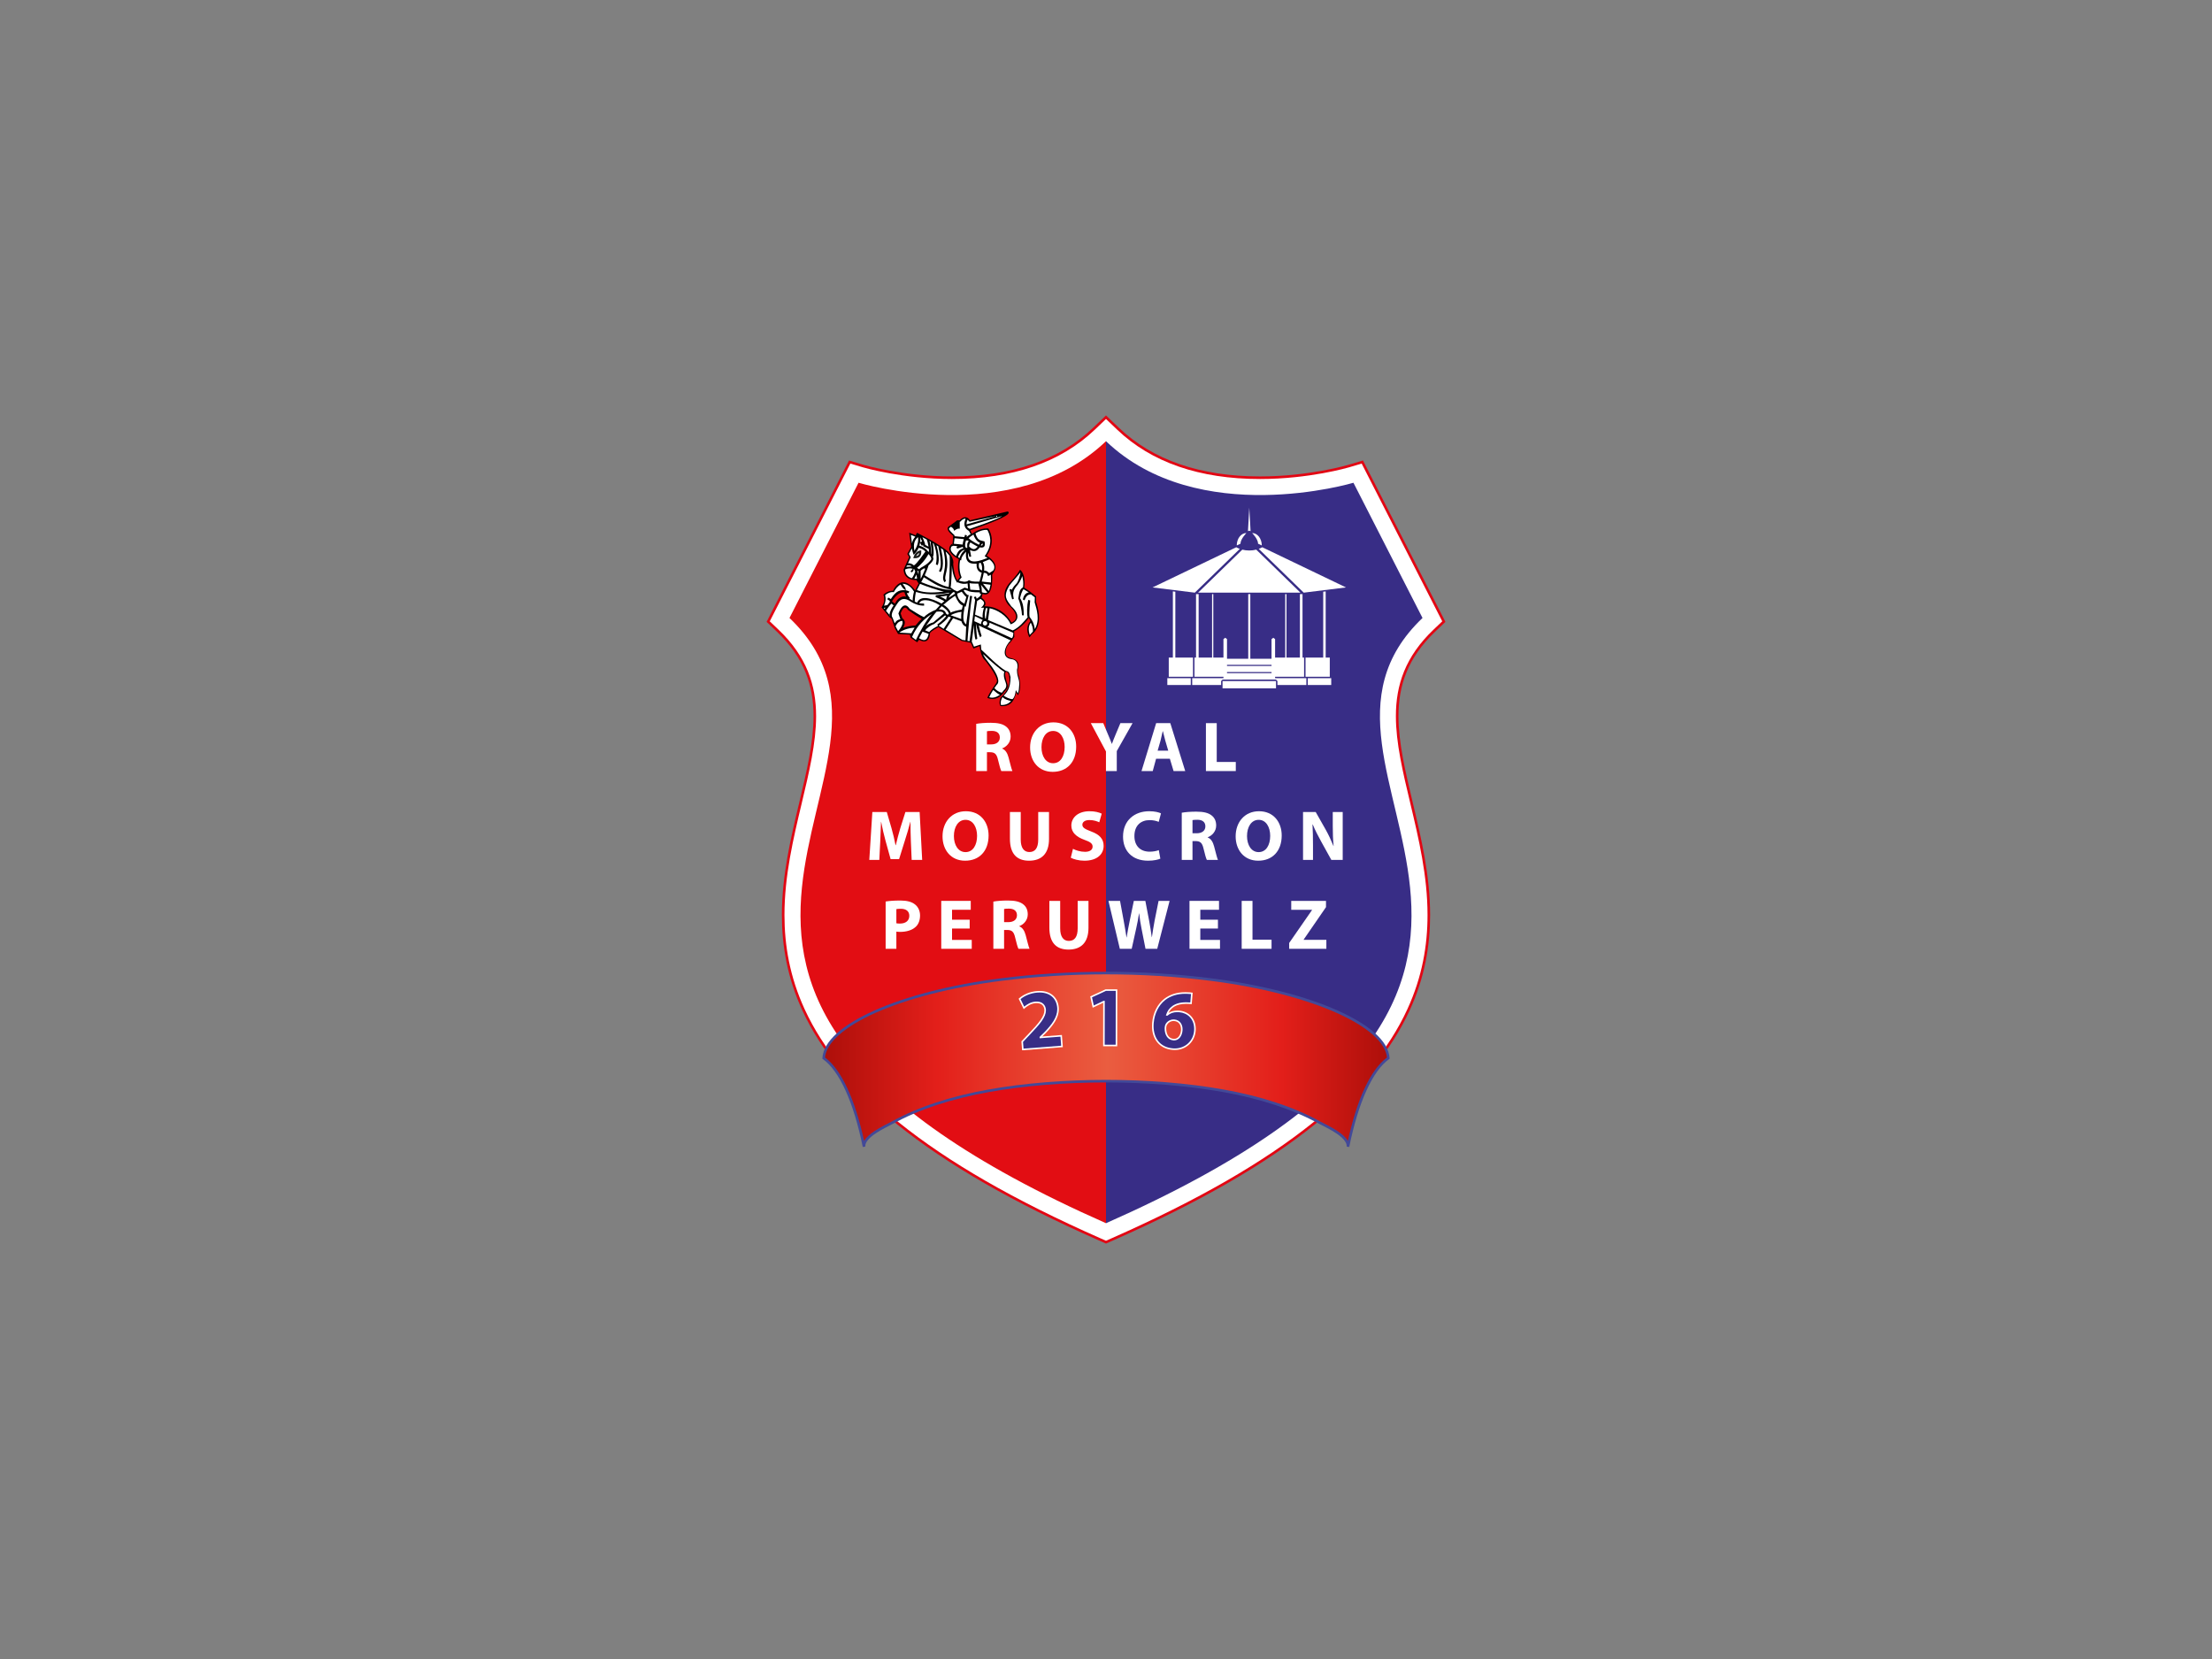 <?xml version="1.0" encoding="UTF-8" standalone="no"?>
<!-- Created with Inkscape (http://www.inkscape.org/) -->

<svg
   xmlns:dc="http://purl.org/dc/elements/1.1/"
   xmlns:cc="http://creativecommons.org/ns#"
   xmlns:rdf="http://www.w3.org/1999/02/22-rdf-syntax-ns#"
   xmlns:svg="http://www.w3.org/2000/svg"
   xmlns="http://www.w3.org/2000/svg"
   xmlns:sodipodi="http://sodipodi.sourceforge.net/DTD/sodipodi-0.dtd"
   xmlns:inkscape="http://www.inkscape.org/namespaces/inkscape"
   id="svg5701"
   version="1.1"
   inkscape:version="0.48.5 r10040"
   width="1000"
   height="750"
   xml:space="preserve"
   sodipodi:docname="royal-mouscron-peruwelz-vector-logo.ai"
   inkscape:export-filename="/Users/coleman/Dropbox/dev/clubs/crests/belgium/belgian-pro-league/royal-mouscron-peruwelz.png"
   inkscape:export-xdpi="240.39265"
   inkscape:export-ydpi="240.39265"><rect width="100%" height="100%" fill="#808080" stroke="none"/><defs
     id="defs5705"><clipPath
       clipPathUnits="userSpaceOnUse"
       id="clipPath5715"><path
         d="M 0,600 800,600 800,0 0,0 0,600 z"
         id="path5717" /></clipPath><linearGradient
       x1="0"
       y1="0"
       x2="1"
       y2="0"
       gradientUnits="userSpaceOnUse"
       gradientTransform="matrix(203.238,0,0,-203.238,298.381,217.482)"
       spreadMethod="pad"
       id="linearGradient5751"><stop
         style="stop-opacity:1;stop-color:#ad0f0a"
         offset="0"
         id="stop5753" /><stop
         style="stop-opacity:1;stop-color:#e31f1a"
         offset="0.2"
         id="stop5755" /><stop
         style="stop-opacity:1;stop-color:#ea5d40"
         offset="0.503"
         id="stop5757" /><stop
         style="stop-opacity:1;stop-color:#e31f1a"
         offset="0.81"
         id="stop5759" /><stop
         style="stop-opacity:1;stop-color:#ad0f0a"
         offset="1"
         id="stop5761" /></linearGradient><clipPath
       clipPathUnits="userSpaceOnUse"
       id="clipPath5769"><path
         d="M 0,600 800,600 800,0 0,0 0,600 z"
         id="path5771" /></clipPath></defs><sodipodi:namedview
     pagecolor="#ffffff"
     bordercolor="#666666"
     borderopacity="1"
     objecttolerance="10"
     gridtolerance="10"
     guidetolerance="10"
     inkscape:pageopacity="0"
     inkscape:pageshadow="2"
     inkscape:window-width="665"
     inkscape:window-height="480"
     id="namedview5703"
     showgrid="false"
     inkscape:zoom="0.31466667"
     inkscape:cx="500"
     inkscape:cy="375"
     inkscape:window-x="0"
     inkscape:window-y="0"
     inkscape:window-maximized="0"
     inkscape:current-layer="g5709" /><g
     id="g5709"
     inkscape:groupmode="layer"
     inkscape:label="royal-mouscron-peruwelz-vector-logo"
     transform="matrix(1.25,0,0,-1.25,0,750)"><g
       id="g5711"><g
         id="g5713"
         clip-path="url(#clipPath5715)"><g
           id="g5719"
           transform="translate(520.469,379.567)"><path
             d="m 0,0 -24.979,48.901 -2.55,4.991 -5.376,-1.6 c -0.112,-0.036 -14.2,-4.167 -31.831,-4.166 -21.711,0.003 -38.868,5.942 -51.078,17.612 l -4.655,4.45 -4.654,-4.45 c -12.211,-11.67 -29.367,-17.609 -51.078,-17.612 -17.633,-10e-4 -31.719,4.13 -31.832,4.166 l -5.369,1.598 -2.556,-4.988 L -240.939,0 l -2.285,-4.473 3.638,-3.466 c 10.055,-9.597 13.331,-19.565 13.339,-30.648 0.002,-9.535 -2.459,-19.885 -5.199,-31.381 -3.002,-12.599 -6.243,-26.184 -6.244,-40.539 -0.001,-11.068 1.93,-22.591 7.382,-34.451 6.72,-14.615 17.948,-28.107 34.295,-41.25 18.103,-14.552 41.926,-28.256 72.823,-41.912 l 2.721,-1.202 2.723,1.202 c 30.896,13.656 54.719,27.36 72.822,41.912 16.347,13.143 27.576,26.635 34.293,41.25 5.451,11.858 7.383,23.383 7.383,34.451 -0.002,14.356 -3.244,27.942 -6.242,40.539 -2.742,11.496 -5.203,21.846 -5.201,31.381 0.009,11.083 3.283,21.052 13.339,30.648 L 2.287,-4.473 0,0 z"
             style="fill:#e20613;fill-opacity:1;fill-rule:nonzero;stroke:none"
             id="path5721" /></g><g
           id="g5723"
           transform="translate(518.475,372.304)"><path
             d="m 0,0 c -10.235,-9.739 -13.641,-20.057 -13.631,-31.324 0.002,-9.695 2.488,-20.101 5.227,-31.597 3,-12.598 6.216,-26.109 6.215,-40.323 0,-10.96 -1.907,-22.335 -7.295,-34.06 -6.644,-14.451 -17.762,-27.832 -34.032,-40.91 -18.013,-14.483 -41.765,-28.156 -72.613,-41.787 l -2.346,-1.037 -2.344,1.037 c -30.849,13.631 -54.6,27.304 -72.615,41.787 -16.268,13.078 -27.387,26.459 -34.031,40.908 -5.39,11.729 -7.297,23.104 -7.297,34.062 -0.001,14.214 3.215,27.725 6.218,40.323 2.737,11.496 5.224,21.902 5.225,31.597 0.009,11.266 -3.395,21.584 -13.63,31.324 l -3.133,2.985 1.97,3.854 24.979,48.901 2.2,4.297 4.629,-1.377 c 0.169,-0.05 14.318,-4.203 32.097,-4.204 21.873,-0.002 39.304,5.997 51.724,17.871 l 4.008,3.832 4.01,-3.832 c 12.416,-11.874 29.85,-17.873 51.723,-17.871 17.775,10e-4 31.929,4.154 32.097,4.204 l 4.632,1.379 2.197,-4.299 L 1.164,6.839 3.133,2.985 0,0 z"
             style="fill:#ffffff;fill-opacity:1;fill-rule:nonzero;stroke:none"
             id="path5725" /></g><g
           id="g5727"
           transform="translate(310.508,425.404)"><path
             d="m 0,0 -24.98,-48.901 c 58.988,-56.213 -85.129,-130.693 114.472,-218.895 l 0,282.828 C 56.148,-16.843 0,0 0,0"
             style="fill:#e20d13;fill-opacity:1;fill-rule:nonzero;stroke:none"
             id="path5729" /></g><g
           id="g5731"
           transform="translate(489.492,425.404)"><path
             d="m 0,0 24.98,-48.901 c -58.988,-56.213 85.129,-130.693 -114.472,-218.895 l 0,282.828 C -56.147,-16.843 0,0 0,0"
             style="fill:#382d86;fill-opacity:1;fill-rule:nonzero;stroke:none"
             id="path5733" /></g><g
           id="g5735"
           transform="translate(502.568,217.356)"><path
             d="m 0,0 c -0.41,6.13 -7.389,12.061 -18.791,17.18 -11.423,5.104 -27.381,9.334 -45.987,11.678 -12.302,1.556 -25.037,2.338 -37.79,2.338 -12.753,0 -25.489,-0.782 -37.791,-2.338 -18.607,-2.344 -34.563,-6.574 -45.988,-11.678 C -197.749,12.061 -204.726,6.13 -205.137,0 l -0.016,-0.256 0.211,-0.151 c 5.895,-4.194 11.11,-15.468 14.4,-31.772 l 0.923,0.136 c -0.006,0.064 -0.009,0.129 -0.009,0.191 -0.037,1.493 1.649,3.207 3.805,4.627 2.137,1.432 4.632,2.605 6.007,3.334 9.601,5.342 21.626,9.22 34.95,11.592 12.906,2.299 27.59,3.467 42.298,3.467 14.707,0 29.392,-1.168 42.297,-3.467 13.325,-2.372 25.35,-6.25 34.943,-11.588 1.384,-0.734 3.877,-1.906 6.014,-3.338 2.155,-1.421 3.843,-3.134 3.804,-4.627 0,-0.058 -0.004,-0.127 -0.01,-0.203 l 0.924,-0.124 c 3.291,16.304 8.506,27.578 14.402,31.772 L 0.017,-0.256 0,0 z"
             style="fill:#434998;fill-opacity:1;fill-rule:nonzero;stroke:none"
             id="path5737" /></g></g></g><g
       id="g5739"><g
         id="g5741"><g
           id="g5747"><g
             id="g5749"><path
               d="m 362.327,245.289 c -18.533,-2.337 -34.418,-6.552 -45.724,-11.608 l 0,0 c -11.153,-4.96 -17.761,-10.795 -18.222,-16.129 l 0,0 c 5.924,-4.433 10.838,-15.042 14.143,-30.203 l 0,0 c 0.735,1.346 2.167,2.516 3.702,3.558 l 0,0 c 2.213,1.482 4.75,2.67 6.08,3.378 l 0,0 c 9.715,5.404 21.831,9.303 35.233,11.692 l 0,0 c 12.971,2.308 27.704,3.48 42.461,3.48 l 0,0 c 14.756,0 29.488,-1.172 42.461,-3.48 l 0,0 c 13.402,-2.389 25.517,-6.288 35.225,-11.688 l 0,0 c 1.338,-0.712 3.873,-1.9 6.087,-3.382 l 0,0 c 1.536,-1.042 2.967,-2.212 3.704,-3.559 l 0,0 c 3.303,15.161 8.216,25.773 14.143,30.205 l 0,0 c -0.464,5.334 -7.071,11.168 -18.222,16.128 l 0,0 c -11.307,5.056 -27.192,9.271 -45.724,11.608 l 0,0 c -12.26,1.549 -24.96,2.328 -37.674,2.328 l 0,0 c -12.715,0 -25.413,-0.779 -37.673,-2.328"
               style="fill:url(#linearGradient5751);stroke:none"
               id="path5763" /></g></g></g></g><g
       id="g5765"><g
         id="g5767"
         clip-path="url(#clipPath5769)"><g
           id="g5773"
           transform="translate(353.062,338.21)"><path
             d="m 0,0 c 1.263,0.229 3.111,0.385 5.218,0.385 2.573,0 4.37,-0.385 5.609,-1.39 1.051,-0.825 1.618,-2.032 1.618,-3.625 0,-2.187 -1.57,-3.703 -3.059,-4.243 l 0,-0.076 c 1.211,-0.489 1.879,-1.62 2.313,-3.215 0.54,-1.98 1.051,-4.243 1.387,-4.911 l -4.01,0 c -0.258,0.489 -0.696,1.902 -1.184,4.035 -0.488,2.19 -1.232,2.754 -2.853,2.778 l -1.158,0 0,-6.813 -3.881,0 L 0,0 z m 3.881,-7.432 1.545,0 c 1.954,0 3.111,0.977 3.111,2.494 0,1.568 -1.079,2.393 -2.881,2.393 -0.953,0 -1.489,-0.053 -1.775,-0.133 l 0,-4.754 z"
             style="fill:#ffffff;fill-opacity:1;fill-rule:nonzero;stroke:none"
             id="path5775" /></g><g
           id="g5777"
           transform="translate(380.704,320.852)"><path
             d="m 0,0 c -5.12,0 -8.153,3.883 -8.153,8.822 0,5.19 3.346,9.073 8.435,9.073 5.319,0 8.227,-3.982 8.227,-8.767 C 8.509,3.422 5.089,0 0.023,0 L 0,0 z m 0.18,3.114 c 2.646,0 4.162,2.493 4.162,5.887 0,3.109 -1.465,5.784 -4.162,5.784 -2.701,0 -4.218,-2.622 -4.218,-5.863 0,-3.262 1.568,-5.808 4.19,-5.808 l 0.028,0 z"
             style="fill:#ffffff;fill-opacity:1;fill-rule:nonzero;stroke:none"
             id="path5779" /></g><g
           id="g5781"
           transform="translate(399.985,321.135)"><path
             d="m 0,0 0,7.098 -5.472,10.233 4.499,0 1.746,-4.166 C 1.314,11.904 1.7,10.979 2.111,9.848 l 0.051,0 c 0.386,1.078 0.796,2.085 1.309,3.317 l 1.751,4.166 4.397,0 L 3.914,7.225 3.914,0 0,0 z"
             style="fill:#ffffff;fill-opacity:1;fill-rule:nonzero;stroke:none"
             id="path5783" /></g><g
           id="g5785"
           transform="translate(418.113,325.584)"><path
             d="m 0,0 -1.209,-4.448 -4.062,0 5.298,17.33 5.116,0 5.398,-17.33 -4.213,0 L 4.986,0 0,0 z M 4.396,2.934 3.318,6.607 C 3.032,7.636 2.725,8.949 2.47,9.949 l -0.078,0 C 2.161,8.921 1.875,7.612 1.622,6.607 l -1.056,-3.673 3.83,0 z"
             style="fill:#ffffff;fill-opacity:1;fill-rule:nonzero;stroke:none"
             id="path5787" /></g><g
           id="g5789"
           transform="translate(436.137,338.466)"><path
             d="m 0,0 3.912,0 0,-14.04 6.891,0 0,-3.291 L 0,-17.331 0,0 z"
             style="fill:#ffffff;fill-opacity:1;fill-rule:nonzero;stroke:none"
             id="path5791" /></g><g
           id="g5793"
           transform="translate(329.434,295.63)"><path
             d="m 0,0 c -0.078,2.079 -0.152,4.573 -0.152,7.123 l -0.051,0 C -0.774,4.909 -1.493,2.442 -2.161,0.41 l -2.107,-6.762 -3.061,0 -1.848,6.683 c -0.572,2.057 -1.134,4.503 -1.572,6.792 l -0.05,0 C -10.874,4.781 -10.98,2.106 -11.085,-0.05 l -0.332,-6.584 -3.623,0 1.102,17.328 5.222,0 1.696,-5.808 c 0.566,-1.983 1.079,-4.143 1.466,-6.172 l 0.101,0 c 0.466,2.005 1.06,4.265 1.646,6.221 l 1.825,5.759 5.144,0 0.922,-17.328 -3.798,0 L 0,0 z"
             style="fill:#ffffff;fill-opacity:1;fill-rule:nonzero;stroke:none"
             id="path5795" /></g><g
           id="g5797"
           transform="translate(349.024,288.716)"><path
             d="m 0,0 c -5.112,0 -8.145,3.878 -8.145,8.813 0,5.197 3.341,9.078 8.43,9.078 5.324,0 8.228,-3.986 8.228,-8.769 C 8.513,3.416 5.093,0 0.031,0 L 0,0 z m 0.18,3.107 c 2.65,0 4.167,2.494 4.167,5.886 0,3.115 -1.462,5.789 -4.167,5.789 -2.697,0 -4.214,-2.623 -4.214,-5.863 0,-3.268 1.572,-5.812 4.191,-5.812 l 0.023,0 z"
             style="fill:#ffffff;fill-opacity:1;fill-rule:nonzero;stroke:none"
             id="path5799" /></g><g
           id="g5801"
           transform="translate(369.161,306.324)"><path
             d="m 0,0 0,-9.951 c 0,-3.006 1.153,-4.525 3.135,-4.525 2.056,0 3.19,1.441 3.19,4.525 l 0,9.951 3.904,0 0,-9.72 c 0,-5.348 -2.697,-7.888 -7.223,-7.888 -4.369,0 -6.914,2.439 -6.914,7.942 L -3.908,0 0,0 z"
             style="fill:#ffffff;fill-opacity:1;fill-rule:nonzero;stroke:none"
             id="path5803" /></g><g
           id="g5805"
           transform="translate(388.056,293.008)"><path
             d="m 0,0 c 1.031,-0.541 2.673,-1.079 4.346,-1.079 1.802,0 2.752,0.742 2.752,1.899 0,1.055 -0.821,1.696 -2.905,2.416 -2.88,1.032 -4.784,2.622 -4.784,5.173 0,2.953 2.498,5.19 6.559,5.19 1.978,0 3.397,-0.383 4.425,-0.871 L 9.513,9.589 C 8.845,9.921 7.586,10.41 5.917,10.41 4.221,10.41 3.396,9.613 3.396,8.741 c 0,-1.105 0.95,-1.593 3.213,-2.471 3.06,-1.127 4.476,-2.721 4.476,-5.192 0,-2.903 -2.209,-5.37 -6.97,-5.37 -1.981,0 -3.936,0.539 -4.909,1.079 L 0,0 z"
             style="fill:#ffffff;fill-opacity:1;fill-rule:nonzero;stroke:none"
             id="path5807" /></g><g
           id="g5809"
           transform="translate(419.657,289.457)"><path
             d="m 0,0 c -0.692,-0.332 -2.338,-0.741 -4.425,-0.741 -5.987,0 -9.072,3.751 -9.072,8.716 0,5.909 4.214,9.175 9.464,9.175 2.032,0 3.571,-0.413 4.263,-0.772 l -0.821,-3.082 c -0.769,0.332 -1.875,0.641 -3.287,0.641 -3.092,0 -5.504,-1.878 -5.504,-5.759 0,-3.471 2.057,-5.657 5.529,-5.657 1.207,0 2.493,0.227 3.29,0.567 L 0,0 z"
             style="fill:#ffffff;fill-opacity:1;fill-rule:nonzero;stroke:none"
             id="path5811" /></g><g
           id="g5813"
           transform="translate(427.397,306.067)"><path
             d="M 0,0 C 1.262,0.233 3.111,0.387 5.221,0.387 7.794,0.387 9.592,0 10.826,-1 c 1.055,-0.825 1.622,-2.035 1.622,-3.627 0,-2.186 -1.567,-3.704 -3.059,-4.243 l 0,-0.078 c 1.207,-0.486 1.875,-1.618 2.308,-3.213 0.545,-1.978 1.061,-4.241 1.393,-4.91 l -4.012,0 c -0.258,0.49 -0.695,1.9 -1.183,4.033 -0.489,2.189 -1.235,2.753 -2.853,2.781 l -1.157,0 0,-6.814 -3.885,0 L 0,0 z m 3.885,-7.429 1.544,0 c 1.954,0 3.112,0.976 3.112,2.494 0,1.568 -1.084,2.39 -2.881,2.39 -0.949,0 -1.494,-0.052 -1.775,-0.128 l 0,-4.756 z"
             style="fill:#ffffff;fill-opacity:1;fill-rule:nonzero;stroke:none"
             id="path5815" /></g><g
           id="g5817"
           transform="translate(455.038,288.716)"><path
             d="m 0,0 c -5.116,0 -8.149,3.878 -8.149,8.813 0,5.197 3.339,9.078 8.435,9.078 5.318,0 8.223,-3.986 8.223,-8.769 C 8.509,3.416 5.093,0 0.026,0 L 0,0 z m 0.181,3.107 c 2.648,0 4.165,2.494 4.165,5.886 0,3.115 -1.466,5.789 -4.165,5.789 -2.699,0 -4.219,-2.623 -4.219,-5.863 0,-3.268 1.566,-5.812 4.195,-5.812 l 0.024,0 z"
             style="fill:#ffffff;fill-opacity:1;fill-rule:nonzero;stroke:none"
             id="path5819" /></g><g
           id="g5821"
           transform="translate(471.263,288.996)"><path
             d="m 0,0 0,17.328 4.577,0 3.6,-6.349 c 1.031,-1.825 2.031,-3.986 2.826,-5.94 l 0.055,0 c -0.231,2.291 -0.309,4.629 -0.309,7.249 l 0,5.04 3.596,0 0,-17.328 -4.108,0 -3.701,6.685 c -1.037,1.876 -2.189,4.086 -3.015,6.12 l -0.102,0 c 0.13,-2.314 0.18,-4.76 0.18,-7.582 L 3.599,0 0,0 z"
             style="fill:#ffffff;fill-opacity:1;fill-rule:nonzero;stroke:none"
             id="path5823" /></g><g
           id="g5825"
           transform="translate(320.303,273.953)"><path
             d="m 0,0 c 1.208,0.206 2.908,0.359 5.3,0.359 2.415,0 4.163,-0.461 5.32,-1.411 1.106,-0.852 1.829,-2.291 1.829,-3.987 0,-1.719 -0.543,-3.166 -1.572,-4.115 -1.336,-1.232 -3.345,-1.826 -5.658,-1.826 -0.513,0 -0.974,0.027 -1.338,0.102 l 0,-6.224 -3.881,0 L 0,0 z m 3.881,-7.869 c 0.337,-0.078 0.751,-0.102 1.313,-0.102 2.085,0 3.366,1.057 3.366,2.803 0,1.592 -1.075,2.545 -3.057,2.545 -0.797,0 -1.336,-0.051 -1.622,-0.126 l 0,-5.12 z"
             style="fill:#ffffff;fill-opacity:1;fill-rule:nonzero;stroke:none"
             id="path5827" /></g><g
           id="g5829"
           transform="translate(350.697,264.181)"><path
             d="m 0,0 -6.378,0 0,-4.115 7.125,0 0,-3.214 -11.031,0 0,17.331 10.671,0 0,-3.212 -6.765,0 0,-3.596 L 0,3.194 0,0 z"
             style="fill:#ffffff;fill-opacity:1;fill-rule:nonzero;stroke:none"
             id="path5831" /></g><g
           id="g5833"
           transform="translate(359.261,273.926)"><path
             d="m 0,0 c 1.258,0.233 3.107,0.387 5.218,0.387 2.568,0 4.37,-0.387 5.605,-1.389 1.055,-0.82 1.618,-2.031 1.618,-3.623 0,-2.184 -1.567,-3.709 -3.057,-4.248 l 0,-0.074 c 1.208,-0.49 1.877,-1.616 2.315,-3.217 0.538,-1.975 1.051,-4.241 1.386,-4.91 l -4.009,0 c -0.258,0.489 -0.696,1.907 -1.184,4.043 -0.489,2.18 -1.231,2.746 -2.854,2.77 l -1.157,0 0,-6.813 -3.881,0 L 0,0 z m 3.881,-7.432 1.539,0 c 1.959,0 3.117,0.978 3.117,2.494 0,1.569 -1.084,2.396 -2.881,2.396 -0.95,0 -1.489,-0.054 -1.775,-0.132 l 0,-4.758 z"
             style="fill:#ffffff;fill-opacity:1;fill-rule:nonzero;stroke:none"
             id="path5835" /></g><g
           id="g5837"
           transform="translate(383.431,274.183)"><path
             d="m 0,0 0,-9.951 c 0,-3.009 1.157,-4.527 3.131,-4.527 2.06,0 3.193,1.443 3.193,4.527 l 0,9.951 3.909,0 0,-9.716 c 0,-5.351 -2.701,-7.895 -7.227,-7.895 -4.374,0 -6.918,2.442 -6.918,7.945 L -3.912,0 0,0 z"
             style="fill:#ffffff;fill-opacity:1;fill-rule:nonzero;stroke:none"
             id="path5839" /></g><g
           id="g5841"
           transform="translate(405.004,256.852)"><path
             d="m 0,0 -4.12,17.331 4.194,0 1.309,-7.12 C 1.774,8.127 2.134,5.887 2.412,4.117 l 0.053,0 C 2.747,6.02 3.161,8.104 3.6,10.266 l 1.461,7.065 4.167,0 1.391,-7.302 c 0.383,-2.031 0.669,-3.881 0.922,-5.808 l 0.055,0 c 0.255,1.927 0.638,3.957 0.998,6.045 l 1.418,7.065 3.982,0 L 13.523,0 9.283,0 7.813,7.459 C 7.48,9.209 7.195,10.828 6.992,12.806 l -0.052,0 C 6.633,10.852 6.347,9.209 5.937,7.459 L 4.291,0 0,0 z"
             style="fill:#ffffff;fill-opacity:1;fill-rule:nonzero;stroke:none"
             id="path5843" /></g><g
           id="g5845"
           transform="translate(440.485,264.181)"><path
             d="m 0,0 -6.379,0 0,-4.115 7.122,0 0,-3.214 -11.031,0 0,17.331 10.672,0 0,-3.212 -6.763,0 0,-3.596 L 0,3.194 0,0 z"
             style="fill:#ffffff;fill-opacity:1;fill-rule:nonzero;stroke:none"
             id="path5847" /></g><g
           id="g5849"
           transform="translate(449.073,274.183)"><path
             d="m 0,0 3.909,0 0,-14.036 6.891,0 0,-3.295 -10.8,0 L 0,0 z"
             style="fill:#ffffff;fill-opacity:1;fill-rule:nonzero;stroke:none"
             id="path5851" /></g><g
           id="g5853"
           transform="translate(466.247,258.963)"><path
             d="m 0,0 8.256,11.906 0,0.078 -7.509,0 0,3.236 12.57,0 0,-2.259 -8.071,-11.726 0,-0.101 8.204,0 0,-3.245 L 0,-2.111 0,0 z"
             style="fill:#ffffff;fill-opacity:1;fill-rule:nonzero;stroke:none"
             id="path5855" /></g><path
           d="m 422.179,352.26 8.478,0 0,2.468 -8.478,0 0,-2.468 z"
           style="fill:#ffffff;fill-opacity:1;fill-rule:nonzero;stroke:none"
           id="path5857" /><g
           id="g5859"
           transform="translate(442.15,353.684)"><path
             d="m 0,0 0,-2.634 9.666,0 9.666,0 0,2.634 L 9.666,0 0,0 z"
             style="fill:#ffffff;fill-opacity:1;fill-rule:nonzero;stroke:none"
             id="path5861" /></g><g
           id="g5863"
           transform="translate(424.184,386.116)"><path
             d="m 0,0 0,-23.95 -1.485,0 0,-6.918 8.774,0 0,6.918 -6.398,0 0,23.837 L 0,0 z"
             style="fill:#ffffff;fill-opacity:1;fill-rule:nonzero;stroke:none"
             id="path5865" /></g><g
           id="g5867"
           transform="translate(448.394,401.493)"><path
             d="M 0,0 C -0.454,0.164 -0.887,0.365 -1.278,0.588 L -31.563,-13.948 -16.276,-15.833 0,0 z"
             style="fill:#ffffff;fill-opacity:1;fill-rule:nonzero;stroke:none"
             id="path5869" /></g><g
           id="g5871"
           transform="translate(450.785,407.225)"><path
             d="m 0,0 c -1.934,0 -3.494,-2.013 -3.494,-4.499 l 1.341,0.633 C -2.153,-2.158 0,0 0,0"
             style="fill:#ffffff;fill-opacity:1;fill-rule:nonzero;stroke:none"
             id="path5873" /></g><path
           d="m 472.977,352.26 8.479,0 0,2.468 -8.479,0 0,-2.468 z"
           style="fill:#ffffff;fill-opacity:1;fill-rule:nonzero;stroke:none"
           id="path5875" /><g
           id="g5877"
           transform="translate(478.56,386.003)"><path
             d="m 0,0 0,-23.836 -6.399,0 0,-6.919 8.775,0 0,6.919 -1.486,0 0,23.949 L 0,0 z"
             style="fill:#ffffff;fill-opacity:1;fill-rule:nonzero;stroke:none"
             id="path5879" /></g><g
           id="g5881"
           transform="translate(459.867,359.151)"><path
             d="m 0,0 -8.051,0 -8.051,0 0,0.408 8.051,0 L 0,0.408 0,0 z m 0,-2.602 -8.051,0 -8.051,0 0,0.409 8.051,0 8.051,0 0,-0.409 z m 1.287,-1.301 10.486,0 0,6.919 -0.57,0 0,22.972 -0.942,0 0,-22.972 -4.86,0 0,22.972 -0.444,0 0,-22.972 -3.67,0 0,6.691 L 0.643,10.199 0,9.707 0,2.601 l -7.676,0 0,23.387 -0.375,0 -0.375,0 0,-23.387 -7.676,0 0,7.106 -0.641,0.492 -0.646,-0.492 0,-6.691 -3.67,0 0,22.972 -0.444,0 0,-22.972 -4.859,0 0,22.972 -0.943,0 0,-22.972 -0.57,0 0,-6.919 10.486,0 0,-0.52 -11.303,0 0,-2.468 10.456,0 0,1.429 0.519,0.52 9.666,0 9.666,0 0.52,-0.52 0,-1.429 10.457,0 0,2.468 -11.305,0 0,0.52 z"
             style="fill:#ffffff;fill-opacity:1;fill-rule:nonzero;stroke:none"
             id="path5883" /></g><g
           id="g5885"
           transform="translate(451.816,400.905)"><path
             d="m 0,0 c -0.887,0 -1.734,0.107 -2.521,0.309 l -15.991,-15.555 18.512,0 18.512,0 L 2.521,0.309 C 1.734,0.107 0.887,0 0,0"
             style="fill:#ffffff;fill-opacity:1;fill-rule:nonzero;stroke:none"
             id="path5887" /></g><g
           id="g5889"
           transform="translate(471.516,385.659)"><path
             d="m 0,0 15.287,1.886 -30.285,14.536 c -0.391,-0.223 -0.824,-0.424 -1.277,-0.589 L 0,0 z"
             style="fill:#ffffff;fill-opacity:1;fill-rule:nonzero;stroke:none"
             id="path5891" /></g><g
           id="g5893"
           transform="translate(456.343,402.726)"><path
             d="m 0,0 c 0,2.486 -1.561,4.499 -3.495,4.499 0,0 2.154,-2.158 2.154,-3.866 L 0,0 z"
             style="fill:#ffffff;fill-opacity:1;fill-rule:nonzero;stroke:none"
             id="path5895" /></g><g
           id="g5897"
           transform="translate(452.289,407.893)"><path
             d="M 0,0 -0.473,8.517 -0.944,0 -0.473,0.188 0,0 z"
             style="fill:#ffffff;fill-opacity:1;fill-rule:nonzero;stroke:none"
             id="path5899" /></g><g
           id="g5901"
           transform="translate(331.139,373.789)"><path
             d="m 0,0 c -1.114,-0.038 -3.413,-0.357 -4.527,-0.897 0.505,0.973 1.22,2.55 -0.288,3.522 L -5.421,4.387 C -4.96,5.5 -4.022,7.624 -2.764,5.642 -2.08,5.103 1.262,2.804 2.236,2.409 1.478,1.761 0.758,0.971 0,0 m -7.474,7.872 -1.078,0.866 c 1.434,2.368 3.306,3.594 4.53,3.232 0.07,-0.431 0.57,-1.583 0.57,-1.583 -1.04,0.399 -3.052,-0.213 -4.022,-2.515 m 51.058,0.554 0,2.069 -0.038,0.03 -2.279,1.83 -1.99,1.321 c 0.09,0.691 0.13,1.312 0.13,1.868 0.003,3.471 -1.525,4.517 -1.549,4.533 l -0.101,0.066 -0.063,-0.107 c -1.126,-2.025 -3.385,-4.286 -3.392,-4.294 -1.607,-1.759 -2.15,-3.354 -2.15,-4.696 0.004,-2.69 2.157,-4.317 2.154,-4.317 1.555,-1.558 2.048,-2.723 2.048,-3.563 0.01,-1.376 -1.335,-1.988 -1.69,-2.126 -3.04,5.423 -7.938,5.903 -9.532,5.899 L 24.872,6.93 c 0.269,0.334 0.393,0.679 0.393,1.007 -0.014,1.069 -1.131,1.89 -1.423,2.092 l 0.4,1.392 c 0.353,-0.144 0.674,-0.215 0.968,-0.215 2.275,0.057 2.502,3.815 2.517,5.857 0,0.672 -0.031,1.167 -0.04,1.299 l 0.666,1.1 c 0.371,0.577 0.523,1.139 0.523,1.67 -0.013,2.226 -2.634,3.8 -3.183,4.114 1.415,2.033 1.863,3.917 1.863,5.48 0,2.61 -1.243,4.303 -1.251,4.315 l -0.032,0.041 -0.054,0.003 -0.45,0.017 C 23.113,35.098 20.885,33.51 20.354,33.105 l -0.58,1.344 c 6.002,2.053 9.463,3.476 11.424,4.459 1.974,0.997 2.459,1.498 2.482,1.896 -0.023,0.363 -0.41,0.404 -0.41,0.413 L 33.242,41.22 19.67,38.052 c -0.528,0.802 -1.133,1.098 -1.694,1.095 -1.04,-0.007 -1.867,-0.921 -2.038,-1.112 l -0.901,0 -0.029,-0.02 -2.721,-2.04 C 11.805,35.759 11.584,35.42 11.588,35.048 11.61,33.939 13.314,32.642 13.603,32.417 13.506,30.161 13.327,29.3 13.229,29.115 l -0.034,0.063 -0.047,0.142 -0.05,0.198 -0.141,-0.145 c -0.563,-0.56 -0.797,-1.128 -0.797,-1.669 0.024,-1.979 2.973,-3.451 3.473,-3.698 -0.212,-1.051 -0.296,-1.985 -0.296,-2.786 0,-2.159 0.58,-3.42 0.741,-3.723 l -0.99,-1.185 c -1.225,1.775 -1.474,5.73 -1.482,5.923 l 0.058,0.574 c -0.008,1.95 -1.903,3.826 -1.908,3.837 C 9.22,29.174 0.602,33.475 0.598,33.479 l -0.106,0.053 -0.047,-0.1 -0.414,-0.817 -2.353,0.945 0.703,-5.154 -1.376,-2.527 0.036,-0.057 0.648,-1.079 -2.032,-4.514 0.004,-0.03 c 0.191,-3.433 3.216,-3.765 4.279,-3.754 l 0.313,0.013 0.841,-1.257 -1.25,-2.5 c -1.629,2.167 -3.062,2.924 -4.261,2.924 -2.261,-0.015 -3.541,-2.605 -3.741,-3.032 -2.06,-0.033 -3.408,-1.383 -3.416,-1.391 l -0.055,-0.053 0.028,-0.066 c 0.195,-0.541 0.269,-1.062 0.269,-1.542 0.004,-1.685 -0.934,-2.895 -0.934,-2.899 l -0.058,-0.066 2.79,-3.486 0.012,-0.008 0.883,-0.665 1.126,-3.386 0.004,-0.008 1.168,-2.098 0.063,-0.003 4.225,-0.221 0.223,-1.092 0.039,-0.024 2.362,-1.657 0.066,0.088 0.621,0.834 c 0.74,-0.423 1.35,-0.605 1.853,-0.605 1.977,0.035 2.075,2.631 2.085,2.98 0.2,0.402 0.982,0.977 1.711,1.417 0.611,0.379 1.179,0.673 1.352,0.761 l 8.372,-4.971 0.015,-0.004 3.351,-0.672 0.929,-2.089 0.102,0.044 2.138,0.849 c 0.449,-4.003 1.785,-5.04 1.944,-5.148 0.056,-0.066 1.104,-1.337 2.168,-2.898 1.091,-1.593 2.173,-3.502 2.17,-4.618 l -0.262,-0.729 c -0.005,-0.008 -2.502,-3.41 -3.195,-5.256 l -0.034,-0.099 0.094,-0.045 c 0.007,-0.004 0.719,-0.332 1.735,-0.336 1.23,0 2.921,0.5 4.312,2.641 0.105,0.1 1.227,1.081 1.238,2.139 l -0.086,0.471 c 0,0.005 -0.864,2.342 -0.859,3.719 -0.005,0.482 0.113,0.806 0.322,0.895 l 0.014,0 c 0.168,-0.011 1.215,-0.062 1.231,-2.987 l -0.02,-0.753 c -0.004,0 -0.059,-0.778 -0.48,-1.87 -0.261,-0.673 -0.659,-1.464 -1.266,-2.26 -0.113,0.005 -0.185,0.005 -0.189,0.006 l 0,-0.238 c -0.34,-0.419 -0.735,-0.836 -1.207,-1.236 l -0.027,-0.023 -0.012,-0.035 c 0.004,-0.004 -0.383,-0.881 -0.383,-1.801 0,-0.395 0.07,-0.807 0.27,-1.178 l 0.026,-0.05 0.056,-0.01 c 0.003,0 0.233,-0.035 0.594,-0.035 1.02,0 3.13,0.268 4.143,2.361 0.379,0.795 0.782,1.721 0.926,2.614 l 0.606,-1.009 0.101,0.147 c 0.008,0.017 0.696,1.062 0.696,3.285 0,0.923 -0.117,2.051 -0.454,3.396 l -0.003,0.011 -0.008,0.014 c 0.004,0.004 -0.367,0.74 -0.367,1.864 0,0.373 0.039,0.788 0.152,1.234 l 0.097,0.801 c 0.004,1.235 -0.808,2.155 -2.126,2.465 -1.661,0.408 -2.481,0.732 -2.494,2.268 l 0.059,0.782 c 0.165,1.169 0.806,2.169 1.705,2.937 l 0.007,0.008 0.008,0.012 1.055,1.447 0.285,0.402 -0.003,0.041 -0.068,1.973 c 2.951,1.599 4.861,4.182 5.321,4.846 L 41.522,1.6 c -0.854,-0.969 -1.127,-2.04 -1.123,-2.99 0,-1.54 0.7,-2.757 0.704,-2.765 l 0.086,-0.153 0.105,0.141 0.671,0.896 c 2.072,1.488 2.663,3.868 2.663,6.071 -0.003,2.897 -1.003,5.52 -1.044,5.626"
             style="fill:#000000;fill-opacity:1;fill-rule:nonzero;stroke:none"
             id="path5903" /></g><g
           id="g5905"
           transform="translate(349.943,412.036)"><path
             d="M 0,0 0.729,-0.736 10.674,1.399 -0.404,-1.69 c 0,0.432 0.114,1.077 0.404,1.69"
             style="fill:#ffffff;fill-opacity:1;fill-rule:nonzero;stroke:none"
             id="path5907" /></g><g
           id="g5909"
           transform="translate(349.689,409.662)"><path
             d="m 0,0 c 0.215,-0.542 1.043,-0.933 1.043,-0.933 1.29,0.465 9.596,3.243 11.749,4.636 L 0,0 z"
             style="fill:#ffffff;fill-opacity:1;fill-rule:nonzero;stroke:none"
             id="path5911" /></g><g
           id="g5913"
           transform="translate(349.224,412.361)"><path
             d="m 0,0 c -0.688,0.391 -1.943,-1.046 -1.943,-1.046 l -0.179,0 0,-2.513 c -0.435,0 -0.829,0.176 -2.049,-0.793 0,0.611 -0.645,1.297 -1.004,1.328 l 0.031,0.253 -0.356,-0.253 c -0.398,-0.252 -0.648,-0.5 -0.398,-0.932 0.289,-0.504 1.762,-1.905 1.907,-2.013 l -0.039,-0.324 3.561,-0.324 0.285,0.864 0.649,-0.251 -0.106,-0.579 c 0.392,0.362 1.149,0.935 1.474,1.011 L 1.219,-4.387 C 0.036,-3.708 -1.083,-2.519 0,0"
             style="fill:#ffffff;fill-opacity:1;fill-rule:nonzero;stroke:none"
             id="path5915" /></g><g
           id="g5917"
           transform="translate(350.298,405.383)"><path
             d="M 0,0 C 0.324,0.252 1.298,1.044 1.767,1.296 1.978,0.504 2.841,-1.256 4.135,-1.688 L 3.737,-2.405 c 0,0 -2.623,1.257 -3.737,2.405"
             style="fill:#ffffff;fill-opacity:1;fill-rule:nonzero;stroke:none"
             id="path5919" /></g><g
           id="g5921"
           transform="translate(354.719,402.726)"><path
             d="M 0,0 C 0.399,-0.072 0.825,-0.072 0.646,0.793 0.399,0.535 0.141,0.396 0,0"
             style="fill:#ffffff;fill-opacity:1;fill-rule:nonzero;stroke:none"
             id="path5923" /></g><g
           id="g5925"
           transform="translate(352.78,407.107)"><path
             d="M 0,0 C 1.255,0.793 3.052,1.405 4.311,1.226 5.065,-0.139 6.684,-3.629 3.342,-8.269 3.776,-8.479 4.35,-8.912 4.35,-8.912 2.763,-9.484 -3.557,-12.291 -2.591,-6.971 l 0.398,-1.546 0.649,0.114 -0.434,2.368 c 1.544,-0.684 2.482,-0.504 3.522,0.97 1.184,-0.213 2.267,-0.038 1.727,2.157 C 1.399,-2.513 0.75,-2.403 0,0"
             style="fill:#ffffff;fill-opacity:1;fill-rule:nonzero;stroke:none"
             id="path5927" /></g><g
           id="g5929"
           transform="translate(345.232,405.353)"><path
             d="m 0,0 3.343,-0.325 c -0.18,-0.578 -0.43,-1.69 -0.4,-1.977 L -0.253,-2.015 0,0 z"
             style="fill:#ffffff;fill-opacity:1;fill-rule:nonzero;stroke:none"
             id="path5931" /></g><g
           id="g5933"
           transform="translate(349.364,404.524)"><path
             d="m 0,0 c -0.286,-0.793 -0.719,-2.842 0.465,-2.695 0.035,0.753 -0.246,1.69 0.539,2.406 L 0.684,0 0,0 z"
             style="fill:#ffffff;fill-opacity:1;fill-rule:nonzero;stroke:none"
             id="path5935" /></g><g
           id="g5937"
           transform="translate(350.982,403.803)"><path
             d="M 0,0 C 0.825,-0.542 2.623,-1.508 2.623,-1.508 1.884,-2.246 1.294,-3.09 -0.468,-1.508 -0.504,-0.97 -0.359,-0.324 0,0"
             style="fill:#ffffff;fill-opacity:1;fill-rule:nonzero;stroke:none"
             id="path5939" /></g><g
           id="g5941"
           transform="translate(348.175,402.221)"><path
             d="m 0,0 0.22,-0.5 c -1.044,-0.432 -1.763,-0.576 -2.623,-2.841 -1.587,1.257 -2.411,2.228 -1.653,3.486 l 0.645,0.25 1.657,-0.143 -0.509,-0.216 0.251,-0.68 L 0,0 z"
             style="fill:#ffffff;fill-opacity:1;fill-rule:nonzero;stroke:none"
             id="path5943" /></g><g
           id="g5945"
           transform="translate(349.005,401.145)"><path
             d="m 0,0 c -1.115,0 -2.192,-1.473 -2.518,-2.662 l 0.54,-0.32 c 0,0 0.469,1.833 1.978,2.982"
             style="fill:#ffffff;fill-opacity:1;fill-rule:nonzero;stroke:none"
             id="path5947" /></g><g
           id="g5949"
           transform="translate(355.438,396.722)"><path
             d="M 0,0 C 0.973,0.36 2.407,0.973 2.407,0.973 4.206,-0.469 4.601,-1.978 3.772,-3.055 3.413,-3.342 2.337,-3.991 2.337,-3.991 1.869,-3.594 1.435,-3.055 0.469,-3.09 0.54,-2.372 0.649,-0.969 0,0"
             style="fill:#ffffff;fill-opacity:1;fill-rule:nonzero;stroke:none"
             id="path5951" /></g><g
           id="g5953"
           transform="translate(355.148,393.668)"><path
             d="M 0,0 C 0.109,0.969 0.075,2.05 -0.535,2.802 L -1.074,2.662 C -1.254,1.546 -1.254,0.5 0,0"
             style="fill:#ffffff;fill-opacity:1;fill-rule:nonzero;stroke:none"
             id="path5955" /></g><g
           id="g5957"
           transform="translate(349.435,400.496)"><path
             d="m 0,0 c -0.935,-0.901 -1.833,-2.05 -1.798,-3.125 l -0.426,0 c -0.254,-1.258 -0.435,-3.991 0.574,-6.183 l -1.009,-1.191 c 0.971,-0.248 2.628,-0.822 3.667,0.186 0.469,-0.361 1.474,-0.613 3.772,-0.541 0.29,0.68 0.829,3.234 0.829,3.234 C 4.82,-7.401 3.596,-6.721 3.78,-4.383 2.228,-4.383 -0.645,-4.634 0,0"
             style="fill:#ffffff;fill-opacity:1;fill-rule:nonzero;stroke:none"
             id="path5959" /></g><g
           id="g5961"
           transform="translate(355.043,389.679)"><path
             d="m 0,0 c 0.321,1.22 0.719,2.769 0.754,3.16 0.504,-0.035 1.22,0 1.549,-1.184 l 1.004,0.5 C 3.346,1.543 3.38,0.214 3.346,-0.358 L 0,0 z"
             style="fill:#ffffff;fill-opacity:1;fill-rule:nonzero;stroke:none"
             id="path5963" /></g><g
           id="g5965"
           transform="translate(355.508,388.885)"><path
             d="M 0,0 2.736,-0.355 C 2.592,-1.04 2.302,-2.369 2.088,-2.623 L 0,0 z"
             style="fill:#ffffff;fill-opacity:1;fill-rule:nonzero;stroke:none"
             id="path5967" /></g><g
           id="g5969"
           transform="translate(354.719,388.561)"><path
             d="M 0,0 2.342,-2.837 C 1.943,-3.09 1.439,-3.09 0.399,-2.766 0.399,-1.974 0.25,-0.465 0,0"
             style="fill:#ffffff;fill-opacity:1;fill-rule:nonzero;stroke:none"
             id="path5971" /></g><g
           id="g5973"
           transform="translate(354.36,386.517)"><path
             d="m 0,0 c -0.105,0.825 -0.54,2.404 -0.54,2.404 -0.75,0 -2.728,0 -3.162,0.18 L -3.448,0.211 0,0"
             style="fill:#ffffff;fill-opacity:1;fill-rule:nonzero;stroke:none"
             id="path5975" /></g><g
           id="g5977"
           transform="translate(344.264,395.608)"><path
             d="M 0,0 C -0.04,-1.368 -0.145,-6.647 -0.469,-8.052 L 0.75,-8.953 1.935,-9.526 4.632,-8.125 5.855,-8.521 5.68,-6.615 C 4.561,-6.867 3.626,-6.867 2.009,-6.184 l -0.11,-0.18 C 1.075,-5.07 0.176,-3.237 0,0"
             style="fill:#ffffff;fill-opacity:1;fill-rule:nonzero;stroke:none"
             id="path5979" /></g><g
           id="g5981"
           transform="translate(343.435,398.987)"><path
             d="M 0,0 C -0.36,0.469 -1.004,1.257 -1.438,1.509 0.359,-5.107 -2.42,-7.127 -1.313,-9.07 l -0.513,-0.512 c -1.723,2.345 1.482,4.178 -0.461,11.755 l -0.887,0.62 c 0.402,-1.781 1.536,-6.819 -0.109,-8.681 l -0.563,0.377 c 0.484,0.973 1.321,2.132 -0.247,8.925 L -4.741,3.79 c 0.543,-1.912 1.27,-5.066 0.461,-7.144 l -0.673,0.217 c 0.27,1.24 0.622,4.042 -0.785,7.548 l -0.321,0.188 c 0.133,-0.97 0.567,-4.179 0.027,-4.958 0.165,-0.593 0.7,-1.027 -1.59,-3.128 -0.188,-0.756 -1.266,-3.453 -1.376,-3.562 2.322,-1.48 5.929,-3.798 8.681,-4.229 C -0.18,-9.93 0.203,-2.742 0,0"
             style="fill:#ffffff;fill-opacity:1;fill-rule:nonzero;stroke:none"
             id="path5983" /></g><g
           id="g5985"
           transform="translate(336.567,404.098)"><path
             d="M 0,0 C 0.105,-1.024 0.434,-3.154 0.293,-4.553 L 0.191,-4.366 C 0.137,-3.154 0.055,-0.7 -0.458,0.245 L 0,0 z"
             style="fill:#ffffff;fill-opacity:1;fill-rule:nonzero;stroke:none"
             id="path5987" /></g><g
           id="g5989"
           transform="translate(335.164,404.879)"><path
             d="m 0,0 -1.559,0.837 c 0.293,-0.622 0.969,-2.154 0.996,-2.775 L 0.649,-2.585 C 0.543,-1.885 0.274,-0.592 0,0"
             style="fill:#ffffff;fill-opacity:1;fill-rule:nonzero;stroke:none"
             id="path5991" /></g><g
           id="g5993"
           transform="translate(332.795,403.991)"><path
             d="M 0,0 C 0.082,0.512 0.082,1.377 0.023,1.645 0.243,1.241 0.7,0.16 0.7,0.16 l -0.727,-0.24"
             style="fill:#ffffff;fill-opacity:1;fill-rule:nonzero;stroke:none"
             id="path5995" /></g><g
           id="g5997"
           transform="translate(332.01,405.744)"><path
             d="M 0,0 C -0.966,-0.837 -1.884,-2.078 -1.29,-4.988 -0.349,-3.398 0.297,-1.753 0,0"
             style="fill:#ffffff;fill-opacity:1;fill-rule:nonzero;stroke:none"
             id="path5999" /></g><g
           id="g6001"
           transform="translate(331.044,405.88)"><path
             d="M 0,0 C -0.543,-0.542 -1.028,-1.378 -1.219,-2.431 L -1.618,0.672 0,0 z"
             style="fill:#ffffff;fill-opacity:1;fill-rule:nonzero;stroke:none"
             id="path6003" /></g><g
           id="g6005"
           transform="translate(333.953,402.401)"><path
             d="M 0,0 -0.188,0.649 -0.458,0.16 C -0.86,0.512 -1.212,1.401 -1.212,1.401 -1.348,0.782 -1.348,0.512 -1.481,0.297 -0.348,-0.137 0.836,-0.621 1.485,-1.616 L 2.021,-2.048 1.97,-0.917 0,0 z"
             style="fill:#ffffff;fill-opacity:1;fill-rule:nonzero;stroke:none"
             id="path6007" /></g><g
           id="g6009"
           transform="translate(332.256,401.89)"><path
             d="m 0,0 c 0.915,-0.245 1.938,-0.7 2.423,-1.378 -0.618,-0.83 -3.018,-4.338 -4.151,-5.011 -0.512,0.514 -1.426,0.94 -2.153,0.729 l 0.996,2.262 -0.649,1.19 1.052,1.991 c 0.109,-0.647 0.484,-1.941 0.699,-2.345 C -1.271,-1.998 -0.462,-1.134 0,0"
             style="fill:#ffffff;fill-opacity:1;fill-rule:nonzero;stroke:none"
             id="path6011" /></g><g
           id="g6013"
           transform="translate(331.635,394.607)"><path
             d="M 0,0 C 1.047,0.866 2.885,2.669 4.178,5.017 4.663,4.452 5.472,3.506 5.069,2.939 3.37,0.702 1.403,0.407 0.836,-0.483 L 0,0"
             style="fill:#ffffff;fill-opacity:1;fill-rule:nonzero;stroke:none"
             id="path6015" /></g><g
           id="g6017"
           transform="translate(329.774,395.122)"><path
             d="M 0,0 C -0.296,0.215 -0.754,0.569 -1.778,0.352 L -1.993,-0.133 0,0"
             style="fill:#ffffff;fill-opacity:1;fill-rule:nonzero;stroke:none"
             id="path6019" /></g><g
           id="g6021"
           transform="translate(330.126,394.285)"><path
             d="m 0,0 c -0.946,0.299 -1.888,0.164 -2.779,-0.24 0.082,-1.406 0.622,-2.615 2.427,-3.182 0.563,0.676 0.974,1.616 1.239,2.483 L 0.512,-0.133 0.27,-0.025 C 0.457,-0.833 -0.621,-1.806 -0.786,-0.861 L 0,0 z"
             style="fill:#ffffff;fill-opacity:1;fill-rule:nonzero;stroke:none"
             id="path6023" /></g><g
           id="g6025"
           transform="translate(332.201,392.184)"><path
             d="M 0,0 C -0.16,0.62 -0.485,1.483 -0.485,1.483 L 0,1.212 0,0 z"
             style="fill:#ffffff;fill-opacity:1;fill-rule:nonzero;stroke:none"
             id="path6027" /></g><g
           id="g6029"
           transform="translate(330.688,390.753)"><path
             d="M 0,0 C 0.325,0.513 0.704,1.458 0.704,1.458 0.864,0.917 1.001,0 1.001,0 0.571,-0.078 0.246,-0.05 0,0"
             style="fill:#ffffff;fill-opacity:1;fill-rule:nonzero;stroke:none"
             id="path6031" /></g><g
           id="g6033"
           transform="translate(332.956,390.647)"><path
             d="M 0,0 0,2.886 C 0.27,3.234 0.782,3.559 1.212,3.803 L 1.673,3.666 C 1.537,3.289 0.27,0.295 0,0"
             style="fill:#ffffff;fill-opacity:1;fill-rule:nonzero;stroke:none"
             id="path6035" /></g><g
           id="g6037"
           transform="translate(334.116,391.238)"><path
             d="M 0,0 C -0.218,-0.427 -0.945,-1.776 -0.945,-1.776 0.782,-2.453 7.466,-5.066 10.163,-4.446 6.223,-4.122 3.475,-2.158 0,0"
             style="fill:#ffffff;fill-opacity:1;fill-rule:nonzero;stroke:none"
             id="path6039" /></g><g
           id="g6041"
           transform="translate(332.741,388.843)"><path
             d="M 0,0 C -0.297,-0.542 -1.134,-2.24 -1.134,-2.24 0.485,-2.939 3.369,-3.509 8.654,-2.779 7.223,-2.591 1.751,-0.759 0,0"
             style="fill:#ffffff;fill-opacity:1;fill-rule:nonzero;stroke:none"
             id="path6043" /></g><g
           id="g6045"
           transform="translate(331.31,385.927)"><path
             d="M 0,0 C 2.67,-0.911 7.09,-1.292 12.023,-0.268 L 11.886,-0.54 7.118,-1.211 7.067,-1.856 c 0.993,-0.38 2.963,-1.296 3.15,-1.514 L 9.193,-4.229 c -1.239,0.727 -7.277,3.938 -8.814,0.352 l -0.863,0.348 c 0,0.973 0.296,3.238 0.484,3.529"
             style="fill:#ffffff;fill-opacity:1;fill-rule:nonzero;stroke:none"
             id="path6047" /></g><g
           id="g6049"
           transform="translate(339.913,384.175)"><path
             d="M 0,0 2.642,0.407 C 2.423,-0.132 2.259,-0.915 2.259,-1.102 1.967,-0.885 0.833,-0.105 0,0"
             style="fill:#ffffff;fill-opacity:1;fill-rule:nonzero;stroke:none"
             id="path6051" /></g><g
           id="g6053"
           transform="translate(320.429,379.112)"><path
             d="M 0,0 C 0.614,1.004 1.544,2.226 1.977,2.585 L 2.771,1.937 C 2.083,1.039 1.368,-0.361 1.219,-1.55 c -0.14,-1.185 0.079,0 0.079,0 L 0,0 z"
             style="fill:#ffffff;fill-opacity:1;fill-rule:nonzero;stroke:none"
             id="path6055" /></g><g
           id="g6057"
           transform="translate(319.6,380.151)"><path
             d="M 0,0 0.618,0.108 0.324,-0.396 0,0 z"
             style="fill:#ffffff;fill-opacity:1;fill-rule:nonzero;stroke:none"
             id="path6059" /></g><g
           id="g6061"
           transform="translate(319.745,380.945)"><path
             d="m 0,0 c 0.473,1.257 0.754,2.337 0.363,3.809 0.571,0.538 2.045,1.329 3.158,1.077 0.47,1.042 1.443,2.23 2.452,2.765 0.39,-0.75 1,-1.723 1.899,-2.079 C 5.973,5.71 4.459,5.643 2.443,2.406 L 1.513,2.945 1.153,2.334 2.087,1.726 2.013,1.257 1.188,0.211 0,0 z"
             style="fill:#ffffff;fill-opacity:1;fill-rule:nonzero;stroke:none"
             id="path6063" /></g><g
           id="g6065"
           transform="translate(326.433,388.885)"><path
             d="M 0,0 C 2.223,-0.107 3.45,-1.722 4.135,-2.837 3.846,-3.846 3.591,-5.679 3.666,-6.111 l -1.185,0.719 -0.039,0.073 0.144,0.217 C 2.259,-4.743 1.617,-3.951 1.578,-3.27 l 0.505,-0.181 0.359,0.614 C 1.868,-2.478 1.328,-2.446 1.184,-2.369 L 1.008,-1.473 0,0"
             style="fill:#ffffff;fill-opacity:1;fill-rule:nonzero;stroke:none"
             id="path6067" /></g><g
           id="g6069"
           transform="translate(323.916,373.537)"><path
             d="M 0,0 C 0.324,0.719 0.863,1.692 2.337,1.944 3.057,1.008 1.583,-1.077 0.898,-1.794 L 0,-0.105"
             style="fill:#ffffff;fill-opacity:1;fill-rule:nonzero;stroke:none"
             id="path6071" /></g><g
           id="g6073"
           transform="translate(323.56,374.58)"><path
             d="m 0,0 c -0.325,0.97 -0.684,1.833 -0.684,1.833 -0.364,0.685 -1.009,1.402 1.329,4.816 0.72,1.046 1.974,3.525 5.284,1.118 1.294,-0.794 2.983,-1.474 4.746,-1.366 l -0.04,0.717 c -0.574,0 -1.723,0.108 -1.723,0.108 0.39,1.4 3.376,1.87 7.442,-0.722 L 14.88,4.888 C 13.113,4.208 11.425,3.127 10.6,2.23 9.412,2.695 6.394,4.636 5.421,5.248 4.706,6.438 3.018,7.87 1.365,3.559 L 2.079,1.474 C 0.965,1.185 0.75,1.042 0,0"
             style="fill:#ffffff;fill-opacity:1;fill-rule:nonzero;stroke:none"
             id="path6075" /></g><g
           id="g6077"
           transform="translate(325.283,371.203)"><path
             d="M 0,0 C 1.04,0.828 2.873,1.653 5.499,1.798 5.14,1.257 4.312,-0.252 4.312,-0.252 L 0,0 z"
             style="fill:#ffffff;fill-opacity:1;fill-rule:nonzero;stroke:none"
             id="path6079" /></g><g
           id="g6081"
           transform="translate(337.041,377.994)"><path
             d="m 0,0 c -2.521,-1.617 -5.289,-3.954 -7.196,-8.376 l 1.404,-1.077 C -4.784,-7.188 -1.696,-1.651 0,0"
             style="fill:#ffffff;fill-opacity:1;fill-rule:nonzero;stroke:none"
             id="path6083" /></g><g
           id="g6085"
           transform="translate(333.655,371.559)"><path
             d="M 0,0 2.192,-0.825 C 1.833,-2.548 1.149,-3.915 -1.29,-2.369 L 0,0 z"
             style="fill:#ffffff;fill-opacity:1;fill-rule:nonzero;stroke:none"
             id="path6087" /></g><g
           id="g6089"
           transform="translate(334.589,373.18)"><path
             d="M 0,0 C -0.551,-0.832 3.381,4.921 4.136,5.607 5.175,5.68 6.363,5.787 6.723,4.921 L 2.951,1.725 C 1.939,1.437 0.649,0.968 0,0"
             style="fill:#ffffff;fill-opacity:1;fill-rule:nonzero;stroke:none"
             id="path6091" /></g><g
           id="g6093"
           transform="translate(341.812,377.455)"><path
             d="m 0,0 0.36,-0.32 c -0.684,-0.901 -2.479,-2.625 -3.162,-2.95 l 0.218,-0.576 c -0.898,-0.393 -2.513,-1.329 -3.161,-2.191 l -1.478,0.614 c 0.618,0.86 2.126,1.937 3.271,2.296 L 0,0 z"
             style="fill:#ffffff;fill-opacity:1;fill-rule:nonzero;stroke:none"
             id="path6095" /></g><g
           id="g6097"
           transform="translate(339.515,379.579)"><path
             d="M 0,0 1.083,1.185 C 2.267,0.393 3.416,-0.539 3.666,-1.547 L 3.201,-1.945 2.591,-1.44 C 2.408,-0.398 1.188,0.106 0,0"
             style="fill:#ffffff;fill-opacity:1;fill-rule:nonzero;stroke:none"
             id="path6099" /></g><g
           id="g6101"
           transform="translate(344.869,385.903)"><path
             d="m 0,0 0.469,-0.215 0,-0.434 -2.228,-1.436 C -1.508,-1.22 -0.32,-0.108 0,0"
             style="fill:#ffffff;fill-opacity:1;fill-rule:nonzero;stroke:none"
             id="path6103" /></g><g
           id="g6105"
           transform="translate(341.168,381.228)"><path
             d="M 0,0 C 1.294,1.188 3.631,3.021 4.312,3.239 5.105,1.401 5.859,0.221 7.044,-0.248 L 6.684,-1.689 C 5.574,-1.83 2.881,-2.478 2.663,-2.838 2.412,-1.83 0.825,-0.211 0,0"
             style="fill:#ffffff;fill-opacity:1;fill-rule:nonzero;stroke:none"
             id="path6107" /></g><g
           id="g6109"
           transform="translate(346.163,385.291)"><path
             d="M 0,0 1.657,0.722 C 1.978,0.252 3.018,-1.149 3.346,-1.149 L 2.627,-3.666 C 1.228,-2.875 0.219,-1.901 0,0"
             style="fill:#ffffff;fill-opacity:1;fill-rule:nonzero;stroke:none"
             id="path6111" /></g><g
           id="g6113"
           transform="translate(343.794,377.49)"><path
             d="M 0,0 C 1.149,0.649 2.729,1.118 3.952,1.226 3.776,0.038 3.842,-1.364 3.842,-1.364 L 0,0 z"
             style="fill:#ffffff;fill-opacity:1;fill-rule:nonzero;stroke:none"
             id="path6115" /></g><g
           id="g6117"
           transform="translate(339.479,373.716)"><path
             d="M 0,0 C 1.223,0.721 3.236,2.481 3.557,3.31 L 4.459,2.986 1.798,-1.149 0,0 z"
             style="fill:#ffffff;fill-opacity:1;fill-rule:nonzero;stroke:none"
             id="path6119" /></g><g
           id="g6121"
           transform="translate(344.693,376.413)"><path
             d="m 0,0 3.022,-1.112 c 0.25,-0.791 0.68,-1.62 1.719,-1.945 L 4.487,-8.013 3.338,-7.837 -2.735,-4.17 0,0 z"
             style="fill:#ffffff;fill-opacity:1;fill-rule:nonzero;stroke:none"
             id="path6123" /></g><g
           id="g6125"
           transform="translate(348.5,386.439)"><path
             d="M 0,0 0.396,0.258 1.548,-0.107 C 2.052,-0.426 3.307,-0.68 5.86,-0.68 l 0,-0.432 0.465,-0.142 C 6.258,-1.724 6.004,-2.189 4.714,-2.98 L 4.46,-2.189 3.702,-2.369 4.171,-3.449 2.158,-18.33 1.404,-18.223 c 0.109,1.761 0.965,12.765 1.688,16.175 L 2.338,-1.9 0.935,-12.291 c -1.47,1.153 -1.114,3.199 -0.539,6.545 l 0.363,-0.109 1.11,4.207 -0.465,0.031 C 0.899,-1.22 0.219,-0.391 0,0"
             style="fill:#ffffff;fill-opacity:1;fill-rule:nonzero;stroke:none"
             id="path6127" /></g><g
           id="g6129"
           transform="translate(353.39,382.671)"><path
             d="M 0,0 C 0.43,0.211 1.239,0.75 1.239,0.75 2.048,0.051 3.561,-0.598 1.403,-2.486 l 1.075,0.055 C 2.103,-3.616 1.887,-5.124 1.997,-6.098 L -0.754,-4.964 0,0 z"
             style="fill:#ffffff;fill-opacity:1;fill-rule:nonzero;stroke:none"
             id="path6131" /></g><g
           id="g6133"
           transform="translate(355.438,375.764)"><path
             d="M 0,0 C -0.535,-0.268 -0.645,-1.349 -0.645,-1.508 L -3.072,-0.43 -2.857,1.403 0,0 z"
             style="fill:#ffffff;fill-opacity:1;fill-rule:nonzero;stroke:none"
             id="path6135" /></g><g
           id="g6137"
           transform="translate(355.438,374.58)"><path
             d="M 0,0 C 0,0.45 0.364,0.81 0.81,0.81 1.255,0.81 1.623,0.45 1.623,0 1.623,-0.447 1.255,-0.807 0.81,-0.807 0.364,-0.807 0,-0.447 0,0"
             style="fill:#ffffff;fill-opacity:1;fill-rule:nonzero;stroke:none"
             id="path6139" /></g><g
           id="g6141"
           transform="translate(353.984,373.773)"><path
             d="m 0,0 11.554,-5.373 c -1.904,-1.723 -3.847,-6.203 0.254,-6.794 1.669,-0.104 2.696,-1.586 2.012,-3.884 0.035,-2.877 0.861,-2.909 0.826,-5.251 -0.11,-1.54 -0.11,-2.316 -0.54,-3.235 l -0.719,1.191 c -0.259,-2.75 -1.177,-3.262 -1.177,-3.262 -0.789,-0.145 -2.74,0.856 -3.209,1.239 1.149,1.114 2.482,2.599 2.482,6.713 -0.433,1.71 -0.504,1.993 -1.798,2.318 -2.747,1.616 -6.718,5.767 -8.767,7.6 -0.058,0.596 -0.164,1.887 -0.164,1.887 l -2.478,-0.806 -0.813,1.833 0.813,6.091 c 0,-1.508 0.106,-4.31 0.59,-5.392 L -0.54,-4.8 C -0.813,-3.399 -1.079,0.917 -1.079,0.917 -0.594,-1.241 0,-3.451 0.485,-4.263 L 1.02,-3.774 C 0.754,-3.074 0.214,-0.974 0,0"
             style="fill:#ffffff;fill-opacity:1;fill-rule:nonzero;stroke:none"
             id="path6143" /></g><g
           id="g6145"
           transform="translate(355.583,363.438)"><path
             d="m 0,0 c 2.302,-2.265 6.688,-6.037 7.618,-6.362 -0.789,-3.449 2.197,-4.565 -0.246,-6.832 l -0.649,-0.791 c -0.9,0.256 -1.943,0.791 -2.662,1.692 l 0.829,1.186 C 6.039,-10.243 5.644,-7.622 1.977,-3.09 1.258,-2.123 0.105,-0.717 0,0"
             style="fill:#ffffff;fill-opacity:1;fill-rule:nonzero;stroke:none"
             id="path6147" /></g><g
           id="g6149"
           transform="translate(357.775,347.837)"><path
             d="M 0,0 C 0.504,1.261 1.435,2.625 1.435,2.625 2.158,1.976 3.417,0.972 3.881,0.899 2.912,0.215 1.478,-0.5 0,0"
             style="fill:#ffffff;fill-opacity:1;fill-rule:nonzero;stroke:none"
             id="path6151" /></g><g
           id="g6153"
           transform="translate(362.583,347.916)"><path
             d="m 0,0 c -0.29,-0.5 -0.892,-1.651 -0.566,-2.908 1.293,-0.03 2.724,0.325 3.638,1.479 C 2.283,-1.212 0.934,-1.002 0,0"
             style="fill:#ffffff;fill-opacity:1;fill-rule:nonzero;stroke:none"
             id="path6155" /></g><g
           id="g6157"
           transform="translate(357.111,373.231)"><path
             d="M 0,0 C 0.648,0.542 0.75,0.97 0.75,1.566 L 9.38,-2.101 C 9.329,-2.75 9.38,-3.667 8.79,-4.042 L 0,0 z"
             style="fill:#ffffff;fill-opacity:1;fill-rule:nonzero;stroke:none"
             id="path6159" /></g><g
           id="g6161"
           transform="translate(356.572,380.079)"><path
             d="m 0,0 c -0.271,-0.756 -0.54,-2.373 -0.325,-3.614 l 0.27,-0.324 c 0.11,1.081 0.645,3.883 0.645,3.883 L 0,0"
             style="fill:#ffffff;fill-opacity:1;fill-rule:nonzero;stroke:none"
             id="path6163" /></g><g
           id="g6165"
           transform="translate(357.92,380.024)"><path
             d="m 0,0 c 2.642,-0.542 6.199,-2.535 7.598,-5.823 3.076,1.188 3.346,3.778 0.219,6.527 -1.724,2.425 -3.022,3.502 -0.703,7.493 0.703,0.973 3.83,4.366 3.99,4.8 C 11.159,11.863 10.189,9.438 9.756,9.006 9.22,8.356 8.356,7.657 8.032,6.524 l -0.11,0.432 -0.75,-0.161 0.97,-3.559 0.59,0.16 c -0.161,0.919 -0.7,2.483 0.809,4.369 0.973,0.971 1.888,2.696 2.267,3.881 0.269,-1.565 0.481,-2.155 0.269,-4.042 C 11.05,6.848 10.78,6.524 10.35,3.506 c 0.754,-1.673 1.297,-4.418 1.348,-6.041 l 0.65,-0.05 c -0.059,2.373 -0.11,4.309 -1.35,6.252 0.325,1.403 0.7,2.481 1.24,3.236 L 14.18,5.714 C 13.046,5.664 12.183,4.423 12.022,3.129 l 0.591,-0.271 c 0.485,1.241 0.918,2.104 2.318,2.157 L 16.338,3.938 16.279,2.105 c 0.759,-2.482 1.997,-6.365 0.059,-9.654 -0.379,2.481 -1.188,3.506 -1.892,4.422 -0.266,1.509 0.219,5.932 0.219,5.932 L 13.961,3.021 C 13.48,0.864 13.422,-1.993 13.746,-3.287 12.183,-5.068 10.889,-6.793 8.356,-8.03 L -0.595,-4.26 0,0 z"
             style="fill:#ffffff;fill-opacity:1;fill-rule:nonzero;stroke:none"
             id="path6167" /></g><g
           id="g6169"
           transform="translate(372.8,374.797)"><path
             d="M 0,0 C 0.324,-0.649 0.915,-1.89 0.754,-3.239 0.27,-3.723 -0.375,-4.423 -0.375,-4.423 -0.7,-3.45 -1.134,-1.456 0,0"
             style="fill:#ffffff;fill-opacity:1;fill-rule:nonzero;stroke:none"
             id="path6171" /></g><g
           id="g6173"
           transform="translate(330.286,398.113)"><path
             d="M 0,0 C 0.273,1.054 1.024,2.83 2.908,2.83 2.939,1.646 3.018,-0.187 0,0"
             style="fill:#1d1d1b;fill-opacity:1;fill-rule:nonzero;stroke:none"
             id="path6175" /></g><g
           id="g6177"
           transform="translate(331.338,398.839)"><path
             d="M 0,0 C 0.269,0.545 0.782,1.03 1.105,1.19 1.028,0.649 0.833,0.244 0,0"
             style="fill:#ffffff;fill-opacity:1;fill-rule:nonzero;stroke:none"
             id="path6179" /></g><g
           id="g6181"
           transform="translate(376.936,225.139)"><path
             d="m 0,0 1.24,1.206 c 2.559,2.675 4.755,5.427 4.762,8.69 0,0.183 -0.007,0.366 -0.023,0.552 -0.252,3.528 -2.807,6.042 -6.936,6.025 -0.279,0 -0.565,-0.012 -0.858,-0.035 C -4.584,16.223 -6.901,15.1 -8.37,13.803 l -0.157,-0.14 1.835,-3.775 0.275,0.247 c 0.96,0.86 2.356,1.797 3.981,1.92 0.144,0.011 0.281,0.017 0.415,0.017 1.888,-0.023 2.665,-1.013 2.8,-2.427 C 0.78,9.592 0.783,9.527 0.783,9.466 0.802,7.364 -1.084,4.981 -5.04,0.87 L -7.529,-1.758 -7.28,-4.989 -7,-4.969 7.454,-3.854 7.113,0.548 0,0 z"
             style="fill:#ffffff;fill-opacity:1;fill-rule:nonzero;stroke:none"
             id="path6183" /></g><g
           id="g6185"
           transform="translate(394.295,239.628)"><path
             d="M 0,0 0.887,-4.081 4.692,-2.278 4.667,-18.022 9.76,-18.031 9.793,2.571 5.563,2.577 0,0 z"
             style="fill:#ffffff;fill-opacity:1;fill-rule:nonzero;stroke:none"
             id="path6187" /></g><g
           id="g6189"
           transform="translate(424.433,224.007)"><path
             d="m 0,0 0.02,0.28 -0.031,0.003 c -1.832,0.148 -2.631,1.775 -2.647,3.741 0,0.085 10e-4,0.169 0.005,0.254 0.041,0.524 0.132,0.851 0.238,1.02 0.463,0.838 1.371,1.435 2.419,1.435 l 0.003,0 C 0.079,6.733 0.155,6.729 0.231,6.724 1.919,6.579 2.675,5.318 2.694,3.726 2.694,3.599 2.69,3.47 2.681,3.341 2.519,1.479 1.528,0.268 0.206,0.273 0.144,0.273 0.083,0.274 0.022,0.28 L 0,0 z m 2.083,10.478 c -0.238,0.021 -0.471,0.031 -0.695,0.029 -1.264,0.002 -2.334,-0.301 -3.214,-0.854 0.872,1.829 2.739,3.271 6.327,3.286 0.025,10e-4 0.025,10e-4 0.039,0 0.711,0 1.243,-0.043 1.756,-0.085 l 0.281,-0.023 0.022,0.279 0.311,3.862 -0.26,0.037 c -0.472,0.068 -1.042,0.114 -1.916,0.123 -0.176,0.006 -0.357,0.009 -0.536,0.009 -2.965,0.001 -5.517,-0.796 -7.59,-2.396 -2.384,-1.88 -4.052,-4.977 -4.36,-8.797 -0.029,-0.347 -0.043,-0.692 -0.043,-1.034 -0.02,-4.423 2.437,-8.241 7.524,-8.638 0.237,-0.019 0.47,-0.029 0.702,-0.029 l 0.01,0 c 4.133,0 7.244,3.024 7.55,6.914 0.02,0.248 0.03,0.488 0.03,0.725 0.009,3.875 -2.655,6.341 -5.938,6.592"
             style="fill:#ffffff;fill-opacity:1;fill-rule:nonzero;stroke:none"
             id="path6191" /></g><g
           id="g6193"
           transform="translate(376.002,224.504)"><path
             d="m 0,0 -0.021,0.279 -0.017,0.194 1.815,1.763 c 2.542,2.649 4.605,5.307 4.598,8.295 0,0.169 -0.007,0.338 -0.02,0.508 -0.271,3.272 -2.477,5.488 -6.378,5.508 -0.264,-0.001 -0.535,-0.011 -0.814,-0.033 -2.541,-0.196 -4.687,-1.203 -6.066,-2.358 l 1.326,-2.726 c 0.995,0.832 2.375,1.688 4.03,1.818 0.159,0.014 0.314,0.018 0.46,0.02 l 0.052,0 c 2.092,0 3.207,-1.327 3.307,-2.955 C 2.274,10.246 2.277,10.175 2.277,10.101 2.258,7.643 0.242,5.244 -3.7,1.117 L -6.016,-1.328 -5.83,-3.754 7.786,-2.703 7.532,0.581 0,0 z"
             style="fill:#382d86;fill-opacity:1;fill-rule:nonzero;stroke:none"
             id="path6195" /></g><g
           id="g6197"
           transform="translate(399.523,222.166)"><path
             d="m 0,0 3.971,-0.009 0.033,19.482 -3.543,0.006 -5.046,-2.338 0.641,-2.952 3.563,1.69 0.066,0 0.06,0 0.281,0 L 0,0 z"
             style="fill:#382d86;fill-opacity:1;fill-rule:nonzero;stroke:none"
             id="path6199" /></g><g
           id="g6201"
           transform="translate(427.688,227.732)"><path
             d="m 0,0 c 0,-0.141 -0.004,-0.284 -0.016,-0.429 -0.155,-2.018 -1.316,-3.578 -3.033,-3.584 -0.074,0 -0.149,0.002 -0.228,0.009 l -0.032,0.002 c -2.232,0.182 -3.181,2.217 -3.164,4.301 0,0.092 0,0.184 0.006,0.287 0.047,0.574 0.137,0.975 0.313,1.268 0.551,1 1.64,1.713 2.906,1.714 0.09,0 0.182,-0.004 0.271,-0.011 C -0.964,3.405 0.02,1.765 0,0 M -1.867,6.221 C -3.361,6.22 -4.496,5.779 -5.381,5.006 L -5.47,4.929 -5.588,4.938 -6.029,4.973 -5.926,5.307 c 0.733,2.402 2.906,4.478 7.147,4.465 0.039,0.003 0.058,0.003 0.064,0.003 0.604,0 1.085,-0.031 1.524,-0.064 l 0.245,3.051 c -0.396,0.047 -0.883,0.078 -1.587,0.084 -0.176,0.006 -0.35,0.008 -0.524,0.008 -2.866,0 -5.279,-0.76 -7.246,-2.276 -2.244,-1.771 -3.848,-4.72 -4.145,-8.401 -0.029,-0.332 -0.042,-0.663 -0.042,-0.989 0.021,-4.237 2.222,-7.678 7.01,-8.079 0.221,-0.017 0.441,-0.027 0.656,-0.025 3.856,0.003 6.706,2.78 7.003,6.395 0.016,0.234 0.026,0.462 0.025,0.681 C 4.193,3.764 1.815,5.938 -1.219,6.193 -1.44,6.215 -1.656,6.221 -1.867,6.221"
             style="fill:#382d86;fill-opacity:1;fill-rule:nonzero;stroke:none"
             id="path6203" /></g></g></g></g></svg>